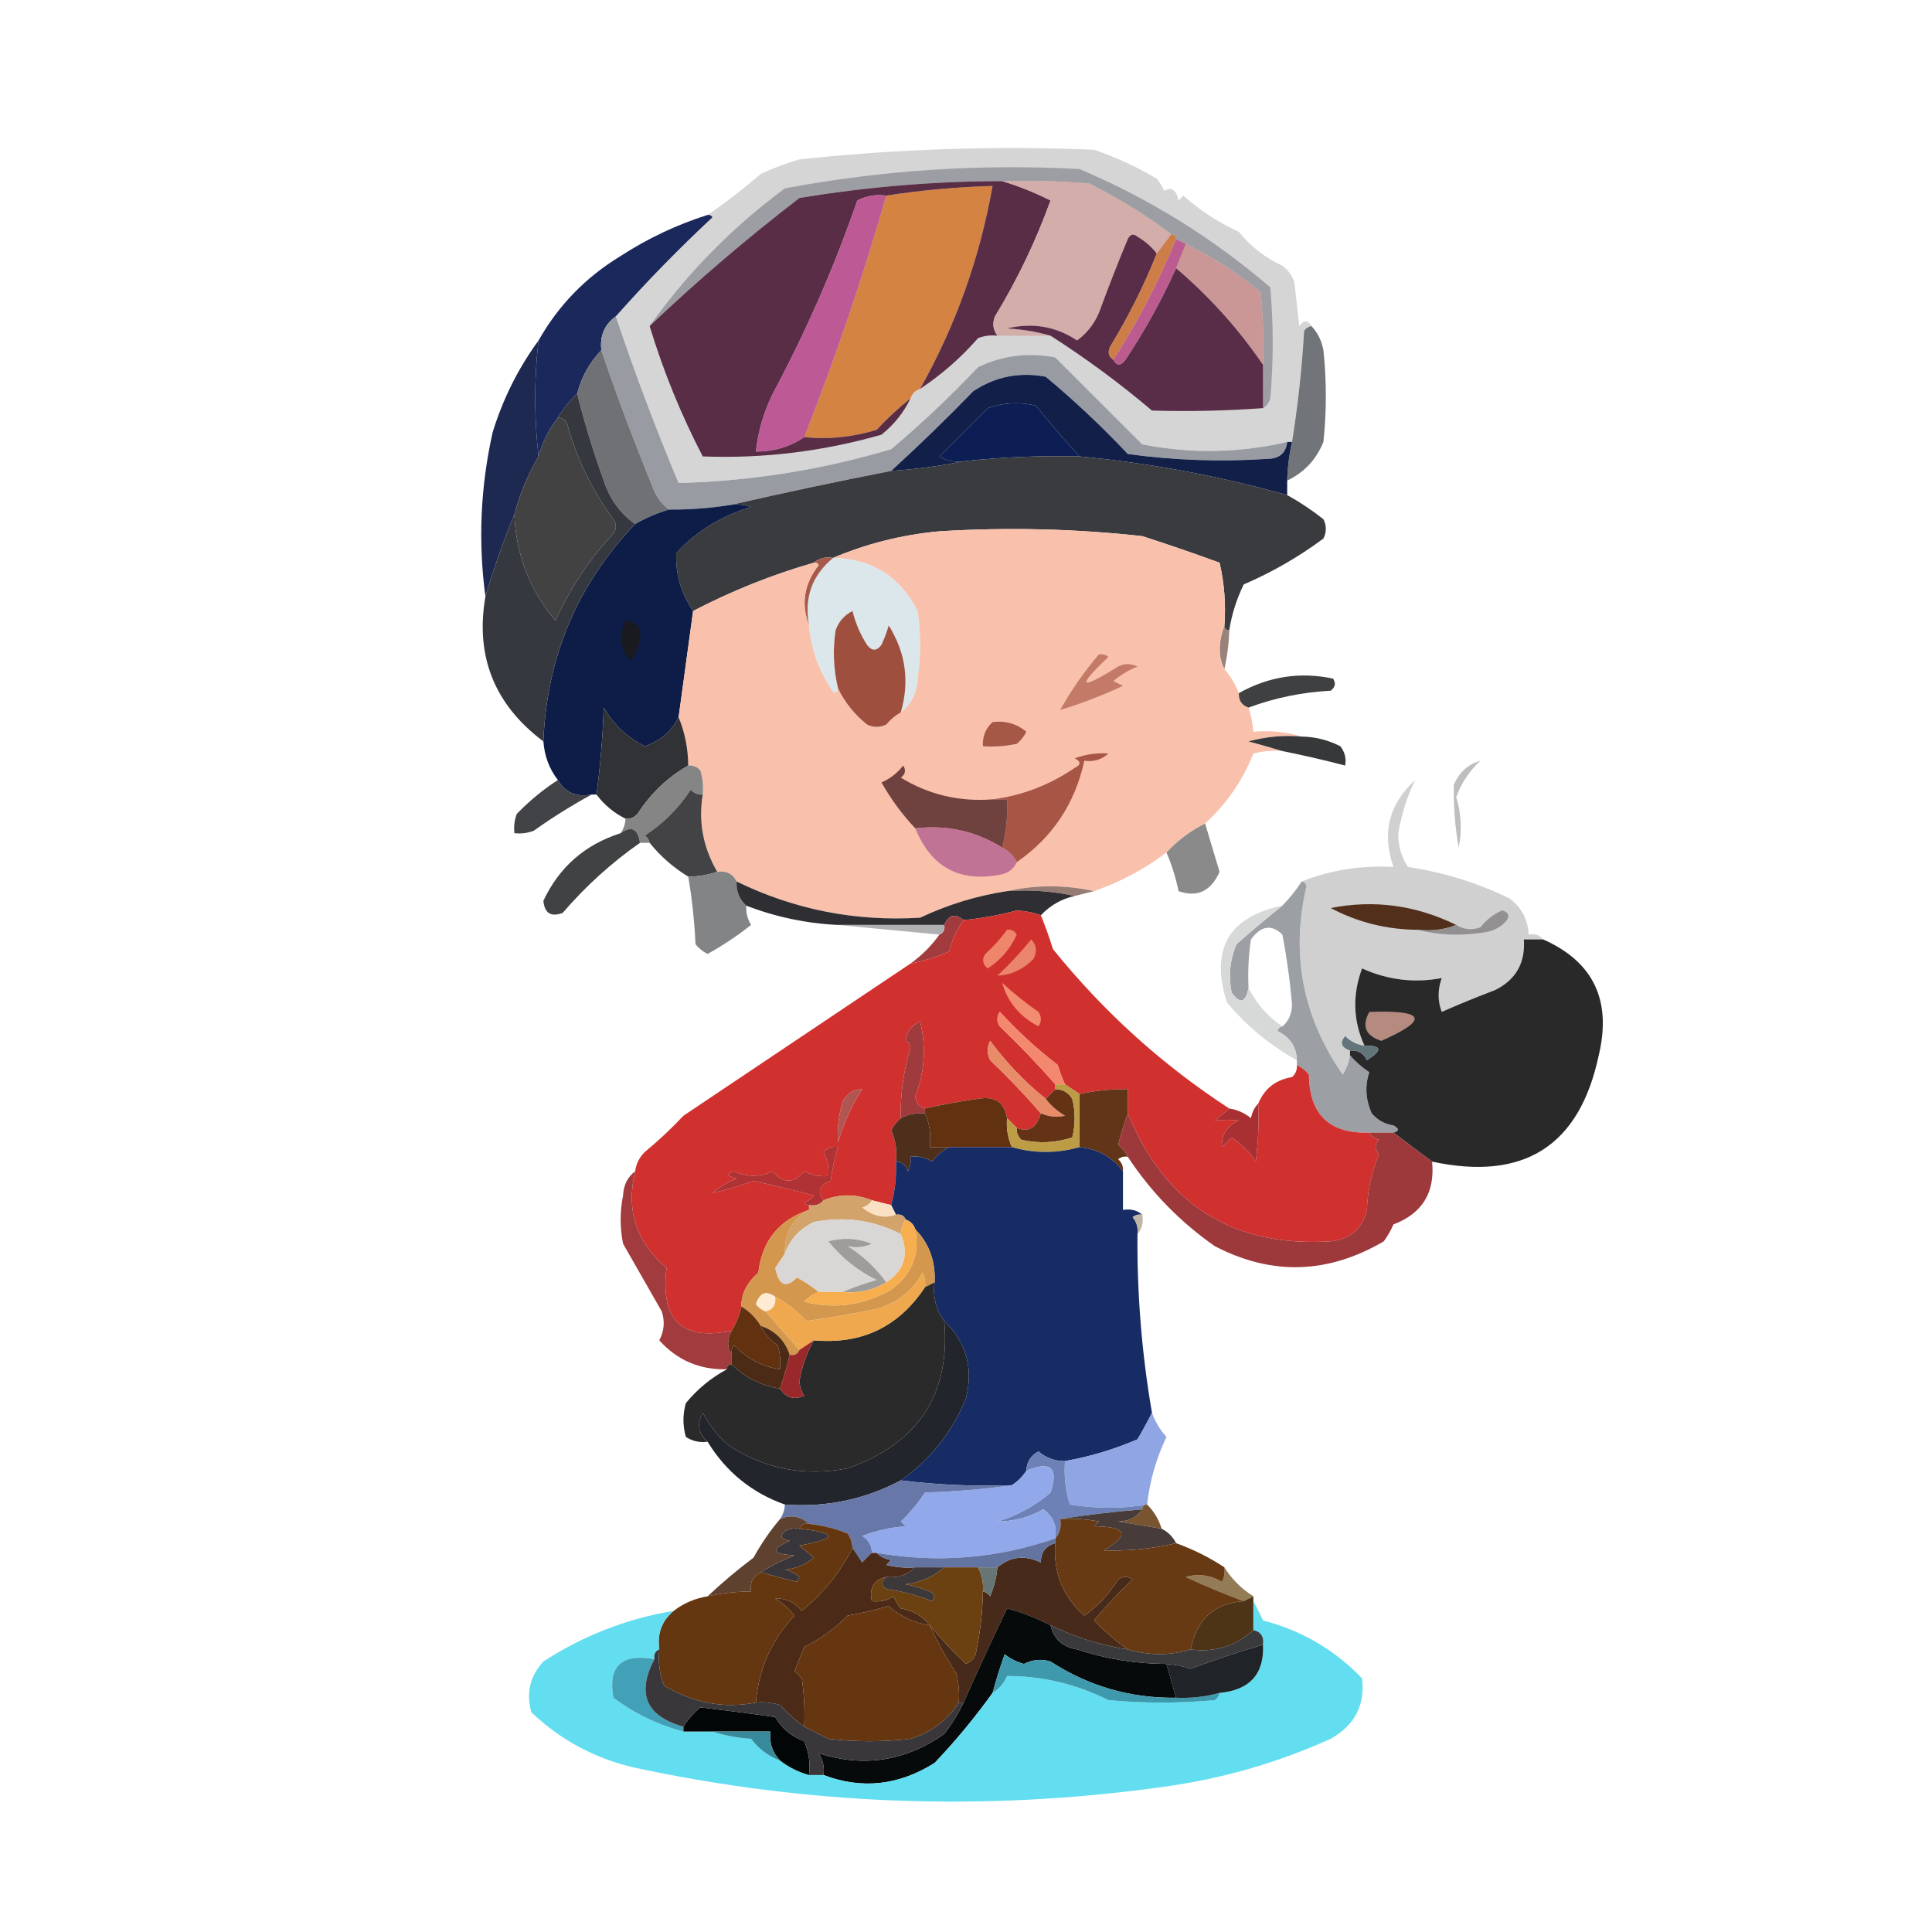 <?xml version="1.0" encoding="UTF-8"?>
<!DOCTYPE svg PUBLIC "-//W3C//DTD SVG 1.1//EN" "http://www.w3.org/Graphics/SVG/1.1/DTD/svg11.dtd">
<svg xmlns="http://www.w3.org/2000/svg" version="1.1" width="400px" height="400px" style="shape-rendering:geometricPrecision; text-rendering:geometricPrecision; image-rendering:optimizeQuality; fill-rule:evenodd; clip-rule:evenodd" xmlns:xlink="http://www.w3.org/1999/xlink">
<g><path style="opacity:1" fill="#d5d5d6" d="M 271.5,67.5 C 270.883,67.611 270.383,67.944 270,68.5C 269.551,76.223 268.718,83.889 267.5,91.5C 267.167,91.5 266.833,91.5 266.5,91.5C 256.538,93.807 246.538,93.973 236.5,92C 230.554,86.054 224.554,80.054 218.5,74C 212.903,72.909 207.57,73.576 202.5,76C 196.802,82.032 190.802,87.699 184.5,93C 170.11,97.279 155.443,99.613 140.5,100C 135.729,88.632 131.396,77.132 127.5,65.5C 133.824,58.368 140.491,51.535 147.5,45C 147.272,44.601 146.938,44.435 146.5,44.5C 150.245,41.941 153.911,39.108 157.5,36C 160.089,34.803 162.756,33.803 165.5,33C 185.838,30.827 206.171,30.16 226.5,31C 231.045,32.546 235.378,34.546 239.5,37C 240.126,37.75 240.626,38.584 241,39.5C 242.558,38.655 243.558,39.322 244,41.5C 244.333,41.167 244.667,40.833 245,40.5C 248.405,43.541 252.239,46.041 256.5,48C 258.957,51.058 261.957,53.392 265.5,55C 266.701,55.903 267.535,57.069 268,58.5C 268.333,61.5 268.667,64.5 269,67.5C 269.977,66.226 270.811,66.226 271.5,67.5 Z"/></g>
<g><path style="opacity:1" fill="#9d9ea3" d="M 261.5,84.5 C 261.5,81.5 261.5,78.5 261.5,75.5C 261.666,70.489 261.499,65.489 261,60.5C 256.219,56.549 251.052,53.216 245.5,50.5C 244.833,50.167 244.167,49.833 243.5,49.5C 243.5,48.833 243.167,48.5 242.5,48.5C 237.232,44.524 231.566,41.024 225.5,38C 219.509,37.501 213.509,37.334 207.5,37.5C 193.395,37.521 179.395,38.688 165.5,41C 154.706,49.294 144.372,58.127 134.5,67.5C 142.27,56.562 151.604,47.062 162.5,39C 182.651,35.22 202.985,33.886 223.5,35C 237.952,41.123 251.118,49.29 263,59.5C 263.667,67.167 263.667,74.833 263,82.5C 262.722,83.416 262.222,84.082 261.5,84.5 Z"/></g>
<g><path style="opacity:1" fill="#d48343" d="M 190.5,80.5 C 189.5,80.833 188.833,81.5 188.5,82.5C 186.037,84.461 183.703,86.628 181.5,89C 176.383,90.526 171.383,91.026 166.5,90.5C 172.956,74.132 178.623,57.465 183.5,40.5C 190.646,39.384 197.98,38.717 205.5,38.5C 202.868,53.399 197.868,67.399 190.5,80.5 Z"/></g>
<g><path style="opacity:1" fill="#592d46" d="M 207.5,37.5 C 210.881,38.522 214.214,39.855 217.5,41.5C 214.469,49.896 210.635,57.896 206,65.5C 205.421,66.928 205.588,68.262 206.5,69.5C 205.127,69.343 203.793,69.51 202.5,70C 198.905,74.104 194.905,77.604 190.5,80.5C 197.868,67.399 202.868,53.399 205.5,38.5C 197.98,38.717 190.646,39.384 183.5,40.5C 181.396,40.201 179.396,40.534 177.5,41.5C 172.747,55.243 166.914,68.576 160,81.5C 158.119,85.307 156.953,89.307 156.5,93.5C 160.237,93.495 163.571,92.495 166.5,90.5C 171.383,91.026 176.383,90.526 181.5,89C 183.703,86.628 186.037,84.461 188.5,82.5C 187.118,85.394 185.118,87.894 182.5,90C 170.343,93.473 158.01,94.973 145.5,94.5C 140.985,85.809 137.318,76.809 134.5,67.5C 144.372,58.127 154.706,49.294 165.5,41C 179.395,38.688 193.395,37.521 207.5,37.5 Z"/></g>
<g><path style="opacity:1" fill="#d2ada9" d="M 207.5,37.5 C 213.509,37.334 219.509,37.501 225.5,38C 231.566,41.024 237.232,44.524 242.5,48.5C 241.5,49.833 240.5,51.167 239.5,52.5C 238.426,51.115 237.093,49.949 235.5,49C 234.668,48.312 234.002,48.479 233.5,49.5C 231.569,54.127 229.735,58.794 228,63.5C 227.059,66.393 225.393,68.726 223,70.5C 218.651,67.58 213.817,66.747 208.5,68C 211.695,68.18 214.695,68.68 217.5,69.5C 213.833,69.5 210.167,69.5 206.5,69.5C 205.588,68.262 205.421,66.928 206,65.5C 210.635,57.896 214.469,49.896 217.5,41.5C 214.214,39.855 210.881,38.522 207.5,37.5 Z"/></g>
<g><path style="opacity:1" fill="#bd5a95" d="M 183.5,40.5 C 178.623,57.465 172.956,74.132 166.5,90.5C 163.571,92.495 160.237,93.495 156.5,93.5C 156.953,89.307 158.119,85.307 160,81.5C 166.914,68.576 172.747,55.243 177.5,41.5C 179.396,40.534 181.396,40.201 183.5,40.5 Z"/></g>
<g><path style="opacity:1" fill="#1b285c" d="M 146.5,44.5 C 146.938,44.435 147.272,44.601 147.5,45C 140.491,51.535 133.824,58.368 127.5,65.5C 125.166,67.176 124.166,69.509 124.5,72.5C 122.076,75.008 120.41,78.008 119.5,81.5C 117.937,82.945 116.604,84.612 115.5,86.5C 113.642,88.883 112.308,91.55 111.5,94.5C 110.577,86.425 110.577,78.425 111.5,70.5C 115.599,63.233 121.266,57.4 128.5,53C 134.128,49.352 140.128,46.519 146.5,44.5 Z"/></g>
<g><path style="opacity:1" fill="#592d47" d="M 239.5,52.5 C 236.872,59.09 233.705,65.424 230,71.5C 229.26,72.749 229.427,73.749 230.5,74.5C 231.189,75.774 232.023,75.774 233,74.5C 237.02,68.461 240.52,62.128 243.5,55.5C 250.437,61.412 256.437,68.079 261.5,75.5C 261.5,78.5 261.5,81.5 261.5,84.5C 253.832,85.056 246.166,85.223 238.5,85C 231.797,79.327 224.797,74.16 217.5,69.5C 214.695,68.68 211.695,68.18 208.5,68C 213.817,66.747 218.651,67.58 223,70.5C 225.393,68.726 227.059,66.393 228,63.5C 229.735,58.794 231.569,54.127 233.5,49.5C 234.002,48.479 234.668,48.312 235.5,49C 237.093,49.949 238.426,51.115 239.5,52.5 Z"/></g>
<g><path style="opacity:1" fill="#ca9696" d="M 245.5,50.5 C 251.052,53.216 256.219,56.549 261,60.5C 261.499,65.489 261.666,70.489 261.5,75.5C 256.437,68.079 250.437,61.412 243.5,55.5C 244.167,53.833 244.833,52.167 245.5,50.5 Z"/></g>
<g><path style="opacity:1" fill="#cd7d48" d="M 242.5,48.5 C 243.167,48.5 243.5,48.833 243.5,49.5C 239.96,58.247 235.627,66.58 230.5,74.5C 229.427,73.749 229.26,72.749 230,71.5C 233.705,65.424 236.872,59.09 239.5,52.5C 240.5,51.167 241.5,49.833 242.5,48.5 Z"/></g>
<g><path style="opacity:1" fill="#bc5b90" d="M 243.5,49.5 C 244.167,49.833 244.833,50.167 245.5,50.5C 244.833,52.167 244.167,53.833 243.5,55.5C 240.52,62.128 237.02,68.461 233,74.5C 232.023,75.774 231.189,75.774 230.5,74.5C 235.627,66.58 239.96,58.247 243.5,49.5 Z"/></g>
<g><path style="opacity:1" fill="#989ca2" d="M 127.5,65.5 C 131.396,77.132 135.729,88.632 140.5,100C 155.443,99.613 170.11,97.279 184.5,93C 190.802,87.699 196.802,82.032 202.5,76C 207.57,73.576 212.903,72.909 218.5,74C 224.554,80.054 230.554,86.054 236.5,92C 246.538,93.973 256.538,93.807 266.5,91.5C 266.244,93.776 264.91,94.943 262.5,95C 252.804,95.648 243.138,95.314 233.5,94C 228.135,88.3 222.469,82.967 216.5,78C 211.057,76.97 206.057,77.97 201.5,81C 195.938,86.73 190.271,92.23 184.5,97.5C 173.345,99.677 162.345,102.01 151.5,104.5C 147.202,105.2 142.869,105.533 138.5,105.5C 136.864,104.251 135.697,102.584 135,100.5C 131.182,91.182 127.682,81.849 124.5,72.5C 124.166,69.509 125.166,67.176 127.5,65.5 Z"/></g>
<g><path style="opacity:1" fill="#717478" d="M 271.5,67.5 C 272.793,68.842 273.626,70.509 274,72.5C 274.667,78.833 274.667,85.167 274,91.5C 272.525,95.149 270.025,97.815 266.5,99.5C 266.575,96.794 266.908,94.127 267.5,91.5C 268.718,83.889 269.551,76.223 270,68.5C 270.383,67.944 270.883,67.611 271.5,67.5 Z"/></g>
<g><path style="opacity:1" fill="#1e2952" d="M 111.5,70.5 C 110.577,78.425 110.577,86.425 111.5,94.5C 109.284,98.266 107.617,102.266 106.5,106.5C 104.212,112.074 102.212,117.741 100.5,123.5C 98.971,112.134 99.471,100.801 102,89.5C 104.138,82.558 107.304,76.225 111.5,70.5 Z"/></g>
<g><path style="opacity:1" fill="#6f7175" d="M 124.5,72.5 C 127.682,81.849 131.182,91.182 135,100.5C 135.697,102.584 136.864,104.251 138.5,105.5C 136.046,106.227 133.713,107.227 131.5,108.5C 128.376,106.276 126.209,103.276 125,99.5C 122.853,93.573 121.019,87.573 119.5,81.5C 120.41,78.008 122.076,75.008 124.5,72.5 Z"/></g>
<g><path style="opacity:1" fill="#111f49" d="M 266.5,91.5 C 266.833,91.5 267.167,91.5 267.5,91.5C 266.908,94.127 266.575,96.794 266.5,99.5C 266.5,100.5 266.5,101.5 266.5,102.5C 252.443,98.556 238.11,95.889 223.5,94.5C 220.389,91.124 217.389,87.624 214.5,84C 211.118,83.176 207.784,83.343 204.5,84.5C 201.167,87.833 197.833,91.167 194.5,94.5C 196.045,95.452 197.712,95.785 199.5,95.5C 194.68,96.487 189.68,97.153 184.5,97.5C 190.271,92.23 195.938,86.73 201.5,81C 206.057,77.97 211.057,76.97 216.5,78C 222.469,82.967 228.135,88.3 233.5,94C 243.138,95.314 252.804,95.648 262.5,95C 264.91,94.943 266.244,93.776 266.5,91.5 Z"/></g>
<g><path style="opacity:1" fill="#0c1e54" d="M 223.5,94.5 C 215.466,94.302 207.466,94.635 199.5,95.5C 197.712,95.785 196.045,95.452 194.5,94.5C 197.833,91.167 201.167,87.833 204.5,84.5C 207.784,83.343 211.118,83.176 214.5,84C 217.389,87.624 220.389,91.124 223.5,94.5 Z"/></g>
<g><path style="opacity:1" fill="#424242" d="M 115.5,86.5 C 116.497,86.47 117.164,86.97 117.5,88C 119.474,95.114 122.64,101.613 127,107.5C 127.667,108.5 127.667,109.5 127,110.5C 122.008,115.812 118.008,121.812 115,128.5C 109.649,122.132 106.815,114.799 106.5,106.5C 107.617,102.266 109.284,98.266 111.5,94.5C 112.308,91.55 113.642,88.883 115.5,86.5 Z"/></g>
<g><path style="opacity:1" fill="#393b3f" d="M 223.5,94.5 C 238.11,95.889 252.443,98.556 266.5,102.5C 269.118,103.945 271.618,105.611 274,107.5C 274.667,108.833 274.667,110.167 274,111.5C 268.844,115.326 263.344,118.493 257.5,121C 256.025,124.021 255.025,127.188 254.5,130.5C 253.833,130.5 253.5,130.167 253.5,129.5C 253.826,125.116 253.492,120.783 252.5,116.5C 247.204,114.568 241.871,112.735 236.5,111C 222.537,109.468 208.537,109.134 194.5,110C 186.777,110.714 179.444,112.548 172.5,115.5C 170.901,115.232 169.568,115.566 168.5,116.5C 159.835,118.999 151.501,122.332 143.5,126.5C 141.031,122.921 139.864,118.921 140,114.5C 144.207,109.97 149.374,106.803 155.5,105C 154.207,104.51 152.873,104.343 151.5,104.5C 162.345,102.01 173.345,99.677 184.5,97.5C 189.68,97.153 194.68,96.487 199.5,95.5C 207.466,94.635 215.466,94.302 223.5,94.5 Z"/></g>
<g><path style="opacity:1" fill="#0d1d47" d="M 151.5,104.5 C 152.873,104.343 154.207,104.51 155.5,105C 149.374,106.803 144.207,109.97 140,114.5C 139.864,118.921 141.031,122.921 143.5,126.5C 142.5,133.832 141.5,141.166 140.5,148.5C 139.015,151.448 136.682,153.448 133.5,154.5C 129.888,152.723 127.055,150.056 125,146.5C 124.791,152.581 124.291,158.581 123.5,164.5C 123.167,164.5 122.833,164.5 122.5,164.5C 119.325,165.091 116.991,164.091 115.5,161.5C 113.733,159.208 112.733,156.542 112.5,153.5C 113.214,135.998 119.547,120.998 131.5,108.5C 133.713,107.227 136.046,106.227 138.5,105.5C 142.869,105.533 147.202,105.2 151.5,104.5 Z"/></g>
<g><path style="opacity:1" fill="#35383e" d="M 119.5,81.5 C 121.019,87.573 122.853,93.573 125,99.5C 126.209,103.276 128.376,106.276 131.5,108.5C 119.547,120.998 113.214,135.998 112.5,153.5C 102.358,145.892 98.358,135.892 100.5,123.5C 102.212,117.741 104.212,112.074 106.5,106.5C 106.815,114.799 109.649,122.132 115,128.5C 118.008,121.812 122.008,115.812 127,110.5C 127.667,109.5 127.667,108.5 127,107.5C 122.64,101.613 119.474,95.114 117.5,88C 117.164,86.97 116.497,86.47 115.5,86.5C 116.604,84.612 117.937,82.945 119.5,81.5 Z"/></g>
<g><path style="opacity:1" fill="#dbe7ea" d="M 172.5,115.5 C 180.506,115.667 186.34,119.334 190,126.5C 190.667,131.167 190.667,135.833 190,140.5C 189.861,143.445 188.694,145.779 186.5,147.5C 188.362,141.124 187.529,135.124 184,129.5C 183.598,130.872 183.098,132.205 182.5,133.5C 181.5,134.833 180.5,134.833 179.5,133.5C 178.132,131.363 177.132,129.03 176.5,126.5C 174.803,127.364 173.637,128.697 173,130.5C 172.393,134.537 172.56,138.537 173.5,142.5C 173.19,143.738 172.69,143.738 172,142.5C 169.398,138.526 167.898,134.193 167.5,129.5C 166.451,123.786 168.117,119.12 172.5,115.5 Z"/></g>
<g><path style="opacity:1" fill="#a75a49" d="M 168.5,116.5 C 169.568,115.566 170.901,115.232 172.5,115.5C 168.117,119.12 166.451,123.786 167.5,129.5C 165.795,125.039 166.462,120.872 169.5,117C 169.272,116.601 168.938,116.435 168.5,116.5 Z"/></g>
<g><path style="opacity:1" fill="#191a20" d="M 129.5,128.5 C 131.89,128.685 132.89,130.018 132.5,132.5C 131.167,137.833 129.833,137.833 128.5,132.5C 128.623,131.075 128.957,129.742 129.5,128.5 Z"/></g>
<g><path style="opacity:1" fill="#99827a" d="M 253.5,129.5 C 253.5,130.167 253.833,130.5 254.5,130.5C 254.425,133.206 254.092,135.873 253.5,138.5C 252.203,136.094 252.203,133.094 253.5,129.5 Z"/></g>
<g><path style="opacity:1" fill="#f9c1ac" d="M 253.5,129.5 C 252.203,133.094 252.203,136.094 253.5,138.5C 254.737,139.965 255.737,141.632 256.5,143.5C 256.427,145.027 257.094,146.027 258.5,146.5C 259.038,148.117 259.371,149.784 259.5,151.5C 263.042,151.187 266.375,151.521 269.5,152.5C 265.774,152.177 262.107,152.511 258.5,153.5C 260.969,154.168 263.302,154.835 265.5,155.5C 263.473,155.338 261.473,155.505 259.5,156C 257.279,161.612 253.946,166.445 249.5,170.5C 246.467,172.016 243.8,174.016 241.5,176.5C 236.945,179.945 231.945,182.612 226.5,184.5C 220.5,183.167 214.5,183.167 208.5,184.5C 202.262,185.446 196.262,187.28 190.5,190C 177.117,190.827 164.451,188.327 152.5,182.5C 151.713,180.896 150.38,180.229 148.5,180.5C 145.563,175.441 144.563,170.108 145.5,164.5C 145.66,162.801 145.494,161.134 145,159.5C 144.329,158.748 143.496,158.414 142.5,158.5C 142.451,154.922 141.785,151.589 140.5,148.5C 141.5,141.166 142.5,133.832 143.5,126.5C 151.501,122.332 159.835,118.999 168.5,116.5C 168.938,116.435 169.272,116.601 169.5,117C 166.462,120.872 165.795,125.039 167.5,129.5C 167.898,134.193 169.398,138.526 172,142.5C 172.69,143.738 173.19,143.738 173.5,142.5C 174.879,145.386 176.879,147.886 179.5,150C 180.833,150.667 182.167,150.667 183.5,150C 184.373,148.955 185.373,148.122 186.5,147.5C 188.694,145.779 189.861,143.445 190,140.5C 190.667,135.833 190.667,131.167 190,126.5C 186.34,119.334 180.506,115.667 172.5,115.5C 179.444,112.548 186.777,110.714 194.5,110C 208.537,109.134 222.537,109.468 236.5,111C 241.871,112.735 247.204,114.568 252.5,116.5C 253.492,120.783 253.826,125.116 253.5,129.5 Z"/></g>
<g><path style="opacity:1" fill="#9e4f3e" d="M 186.5,147.5 C 185.373,148.122 184.373,148.955 183.5,150C 182.167,150.667 180.833,150.667 179.5,150C 176.879,147.886 174.879,145.386 173.5,142.5C 172.56,138.537 172.393,134.537 173,130.5C 173.637,128.697 174.803,127.364 176.5,126.5C 177.132,129.03 178.132,131.363 179.5,133.5C 180.5,134.833 181.5,134.833 182.5,133.5C 183.098,132.205 183.598,130.872 184,129.5C 187.529,135.124 188.362,141.124 186.5,147.5 Z"/></g>
<g><path style="opacity:1" fill="#3f4042" d="M 258.5,146.5 C 257.094,146.027 256.427,145.027 256.5,143.5C 262.675,140.044 269.175,139.044 276,140.5C 276.617,141.449 276.451,142.282 275.5,143C 269.596,143.315 263.929,144.482 258.5,146.5 Z"/></g>
<g><path style="opacity:1" fill="#c37a67" d="M 227.5,135.5 C 228.239,135.369 228.906,135.536 229.5,136C 222.809,142.331 223.476,142.998 231.5,138C 232.833,137.333 234.167,137.333 235.5,138C 233.668,138.748 232.001,139.748 230.5,141C 231.167,141.333 231.833,141.667 232.5,142C 228.167,144.013 223.834,145.68 219.5,147C 221.807,142.876 224.473,139.042 227.5,135.5 Z"/></g>
<g><path style="opacity:1" fill="#a65847" d="M 205.5,149.5 C 208.157,149.162 210.49,149.829 212.5,151.5C 212.023,152.478 211.357,153.311 210.5,154C 208.19,154.497 205.857,154.663 203.5,154.5C 203.392,152.486 204.058,150.82 205.5,149.5 Z"/></g>
<g><path style="opacity:1" fill="#373839" d="M 269.5,152.5 C 272.313,152.548 274.979,153.215 277.5,154.5C 278.429,155.689 278.762,157.022 278.5,158.5C 274.196,157.373 269.863,156.373 265.5,155.5C 263.302,154.835 260.969,154.168 258.5,153.5C 262.107,152.511 265.774,152.177 269.5,152.5 Z"/></g>
<g><path style="opacity:1" fill="#313235" d="M 140.5,148.5 C 141.785,151.589 142.451,154.922 142.5,158.5C 138.274,160.888 134.774,164.221 132,168.5C 131.329,169.252 130.496,169.586 129.5,169.5C 127.091,168.299 125.091,166.633 123.5,164.5C 124.291,158.581 124.791,152.581 125,146.5C 127.055,150.056 129.888,152.723 133.5,154.5C 136.682,153.448 139.015,151.448 140.5,148.5 Z"/></g>
<g><path style="opacity:1" fill="#d9dcdc" d="M 306.5,156.5 C 307.833,157.167 307.833,157.167 306.5,156.5 Z"/></g>
<g><path style="opacity:1" fill="#858585" d="M 142.5,158.5 C 143.496,158.414 144.329,158.748 145,159.5C 145.494,161.134 145.66,162.801 145.5,164.5C 144.504,164.586 143.671,164.252 143,163.5C 140.534,167.299 137.368,170.466 133.5,173C 134.056,173.383 134.389,173.883 134.5,174.5C 133.833,174.5 133.167,174.5 132.5,174.5C 132.09,171.569 130.756,170.903 128.5,172.5C 129.11,171.609 129.443,170.609 129.5,169.5C 130.496,169.586 131.329,169.252 132,168.5C 134.774,164.221 138.274,160.888 142.5,158.5 Z"/></g>
<g><path style="opacity:1" fill="#a75544" d="M 210.5,178.5 C 209.833,177.167 208.833,176.167 207.5,175.5C 208.324,172.236 208.658,168.902 208.5,165.5C 207.5,165.5 206.5,165.5 205.5,165.5C 211.587,164.716 217.254,162.549 222.5,159C 223.833,158.333 223.833,157.667 222.5,157C 224.821,156.163 227.155,155.83 229.5,156C 228.095,157.269 226.429,157.769 224.5,157.5C 222.56,166.397 217.893,173.397 210.5,178.5 Z"/></g>
<g><path style="opacity:1" fill="#bdbebf" d="M 306.5,157.5 C 304.256,159.584 302.589,162.084 301.5,165C 302.55,168.455 302.717,171.955 302,175.5C 301.248,171.163 300.914,166.829 301,162.5C 302.076,159.921 303.909,158.254 306.5,157.5 Z"/></g>
<g><path style="opacity:1" fill="#70423f" d="M 205.5,165.5 C 206.5,165.5 207.5,165.5 208.5,165.5C 208.658,168.902 208.324,172.236 207.5,175.5C 202.057,172.079 196.057,170.745 189.5,171.5C 186.822,168.668 184.488,165.501 182.5,162C 184.286,161.215 185.786,160.049 187,158.5C 187.617,159.449 187.451,160.282 186.5,161C 192.306,164.534 198.64,166.034 205.5,165.5 Z"/></g>
<g><path style="opacity:1" fill="#424346" d="M 115.5,161.5 C 116.991,164.091 119.325,165.091 122.5,164.5C 118.428,166.71 114.428,169.21 110.5,172C 109.207,172.49 107.873,172.657 106.5,172.5C 106.343,171.127 106.51,169.793 107,168.5C 109.628,165.79 112.461,163.456 115.5,161.5 Z"/></g>
<g><path style="opacity:1" fill="#c17396" d="M 189.5,171.5 C 196.057,170.745 202.057,172.079 207.5,175.5C 208.833,176.167 209.833,177.167 210.5,178.5C 209.942,179.79 208.942,180.623 207.5,181C 198.838,182.832 192.838,179.665 189.5,171.5 Z"/></g>
<g><path style="opacity:1" fill="#404243" d="M 132.5,174.5 C 126.59,178.634 121.257,183.468 116.5,189C 114.08,189.915 112.747,189.082 112.5,186.5C 115.777,179.522 121.11,174.855 128.5,172.5C 130.756,170.903 132.09,171.569 132.5,174.5 Z"/></g>
<g><path style="opacity:1" fill="#8a8a8b" d="M 249.5,170.5 C 250.494,173.804 251.494,177.137 252.5,180.5C 250.711,184.525 247.878,185.858 244,184.5C 243.439,181.721 242.606,179.054 241.5,176.5C 243.8,174.016 246.467,172.016 249.5,170.5 Z"/></g>
<g><path style="opacity:1" fill="#434346" d="M 145.5,164.5 C 144.563,170.108 145.563,175.441 148.5,180.5C 146.565,181.15 144.565,181.483 142.5,181.5C 139.418,179.628 136.751,177.295 134.5,174.5C 134.389,173.883 134.056,173.383 133.5,173C 137.368,170.466 140.534,167.299 143,163.5C 143.671,164.252 144.504,164.586 145.5,164.5 Z"/></g>
<g><path style="opacity:1" fill="#d0d0d1" d="M 319.5,194.5 C 318.167,194.5 316.833,194.5 315.5,194.5C 315.825,199.382 313.825,202.882 309.5,205C 305.793,206.402 302.126,207.902 298.5,209.5C 297.637,207.229 297.637,204.895 298.5,202.5C 292.801,203.567 287.301,202.9 282,200.5C 279.968,205.99 280.134,211.324 282.5,216.5C 280.956,216.297 279.622,215.63 278.5,214.5C 277.335,215.86 277.668,216.86 279.5,217.5C 279.5,217.833 279.5,218.167 279.5,218.5C 279.291,219.922 278.791,221.255 278,222.5C 269.696,210.503 267.196,197.503 270.5,183.5C 270.376,182.893 270.043,182.56 269.5,182.5C 275.489,180.127 281.822,179.127 288.5,179.5C 286.058,172.463 287.558,166.463 293,161.5C 291.344,164.861 290.177,168.528 289.5,172.5C 289.442,175.057 290.109,177.39 291.5,179.5C 298.83,180.583 305.83,182.75 312.5,186C 315.024,187.883 316.358,190.383 316.5,193.5C 317.791,193.263 318.791,193.596 319.5,194.5 Z"/></g>
<g><path style="opacity:1" fill="#838485" d="M 148.5,180.5 C 150.38,180.229 151.713,180.896 152.5,182.5C 152.392,184.514 153.058,186.18 154.5,187.5C 154.421,188.93 154.754,190.264 155.5,191.5C 152.672,193.748 149.672,195.748 146.5,197.5C 145.522,197.023 144.689,196.357 144,195.5C 143.777,190.75 143.277,186.084 142.5,181.5C 144.565,181.483 146.565,181.15 148.5,180.5 Z"/></g>
<g><path style="opacity:1" fill="#977c74" d="M 208.5,184.5 C 214.5,183.167 220.5,183.167 226.5,184.5C 225.167,184.833 223.833,185.167 222.5,185.5C 218.03,184.514 213.363,184.181 208.5,184.5 Z"/></g>
<g><path style="opacity:1" fill="#9ca0a4" d="M 269.5,182.5 C 270.043,182.56 270.376,182.893 270.5,183.5C 267.196,197.503 269.696,210.503 278,222.5C 278.791,221.255 279.291,219.922 279.5,218.5C 280.64,219.801 281.973,220.968 283.5,222C 282.557,224.8 282.724,227.634 284,230.5C 285.171,231.893 286.671,232.727 288.5,233C 289.738,233.69 289.738,234.19 288.5,234.5C 286.833,234.5 285.167,234.5 283.5,234.5C 275.257,234.757 271.09,230.757 271,222.5C 270.292,221.619 269.458,220.953 268.5,220.5C 268.5,220.167 268.5,219.833 268.5,219.5C 268.405,216.728 267.071,214.728 264.5,213.5C 264.624,212.893 264.957,212.56 265.5,212.5C 266.765,211.486 267.431,209.986 267.5,208C 267.087,203.112 266.42,198.279 265.5,193.5C 263.245,191.312 261.078,191.646 259,194.5C 258.502,197.817 258.335,201.15 258.5,204.5C 257.9,207.625 256.733,207.958 255,205.5C 254.299,202.072 254.632,198.738 256,195.5C 259.195,192.683 262.362,190.017 265.5,187.5C 266.975,185.993 268.309,184.327 269.5,182.5 Z"/></g>
<g><path style="opacity:1" fill="#522f1a" d="M 301.5,191.5 C 299.052,192.473 296.385,192.806 293.5,192.5C 287.102,192.46 281.102,190.96 275.5,188C 284.479,186.236 293.145,187.402 301.5,191.5 Z"/></g>
<g><path style="opacity:1" fill="#939091" d="M 293.5,192.5 C 296.385,192.806 299.052,192.473 301.5,191.5C 303.068,192.473 304.735,192.64 306.5,192C 307.725,190.437 309.225,189.27 311,188.5C 312.257,188.85 312.591,189.517 312,190.5C 310.829,191.893 309.329,192.727 307.5,193C 302.648,193.815 297.981,193.648 293.5,192.5 Z"/></g>
<g><path style="opacity:1" fill="#2f2f33" d="M 152.5,182.5 C 164.451,188.327 177.117,190.827 190.5,190C 196.262,187.28 202.262,185.446 208.5,184.5C 213.363,184.181 218.03,184.514 222.5,185.5C 219.782,186.104 217.449,187.437 215.5,189.5C 213.924,188.925 212.258,188.592 210.5,188.5C 206.891,189.471 203.224,190.137 199.5,190.5C 197.737,189.046 196.403,189.38 195.5,191.5C 188.167,191.5 180.833,191.5 173.5,191.5C 166.924,191.185 160.591,189.852 154.5,187.5C 153.058,186.18 152.392,184.514 152.5,182.5 Z"/></g>
<g><path style="opacity:1" fill="#a13b3e" d="M 199.5,190.5 C 198.129,192.459 197.129,194.625 196.5,197C 193.92,198.144 191.253,198.978 188.5,199.5C 190.854,197.812 192.854,195.812 194.5,193.5C 195.338,193.158 195.672,192.492 195.5,191.5C 196.403,189.38 197.737,189.046 199.5,190.5 Z"/></g>
<g><path style="opacity:1" fill="#afb0b2" d="M 173.5,191.5 C 180.833,191.5 188.167,191.5 195.5,191.5C 195.672,192.492 195.338,193.158 194.5,193.5C 187.5,192.833 180.5,192.167 173.5,191.5 Z"/></g>
<g><path style="opacity:1" fill="#29292a" d="M 319.5,194.5 C 329.892,199.107 333.725,207.107 331,218.5C 327.027,237.253 315.527,244.586 296.5,240.5C 293.833,238.5 291.167,236.5 288.5,234.5C 289.738,234.19 289.738,233.69 288.5,233C 286.671,232.727 285.171,231.893 284,230.5C 282.724,227.634 282.557,224.8 283.5,222C 281.973,220.968 280.64,219.801 279.5,218.5C 279.5,218.167 279.5,217.833 279.5,217.5C 281.124,217.36 282.29,218.027 283,219.5C 286.3,217.443 286.133,216.443 282.5,216.5C 280.134,211.324 279.968,205.99 282,200.5C 287.301,202.9 292.801,203.567 298.5,202.5C 297.637,204.895 297.637,207.229 298.5,209.5C 302.126,207.902 305.793,206.402 309.5,205C 313.825,202.882 315.825,199.382 315.5,194.5C 316.833,194.5 318.167,194.5 319.5,194.5 Z"/></g>
<g><path style="opacity:1" fill="#d0312f" d="M 215.5,189.5 C 216.423,191.767 217.256,194.1 218,196.5C 228.486,209.492 240.652,220.492 254.5,229.5C 253.571,230.315 252.571,231.148 251.5,232C 253.126,231.805 254.793,231.805 256.5,232C 254,233.134 252.833,234.968 253,237.5C 253.667,236.833 254.333,236.167 255,235.5C 257.009,236.833 258.676,238.5 260,240.5C 260.499,236.514 260.666,232.514 260.5,228.5C 261.785,225.386 264.119,223.553 267.5,223C 268.252,222.329 268.586,221.496 268.5,220.5C 269.458,220.953 270.292,221.619 271,222.5C 271.09,230.757 275.257,234.757 283.5,234.5C 283.918,235.222 284.584,235.722 285.5,236C 284.576,236.85 284.576,237.85 285.5,239C 283.978,242.662 283.145,246.495 283,250.5C 282.067,254.395 279.567,256.562 275.5,257C 255.241,258.264 241.241,249.431 233.5,230.5C 233.5,228.833 233.5,227.167 233.5,225.5C 230.119,225.46 226.786,225.793 223.5,226.5C 222.5,225.833 221.5,225.167 220.5,224.5C 219.91,223.234 219.41,221.901 219,220.5C 214.7,217.202 210.7,213.535 207,209.5C 206.333,210.5 206.333,211.5 207,212.5C 211.114,216.442 214.947,220.442 218.5,224.5C 218.5,224.833 218.5,225.167 218.5,225.5C 217.833,226.167 217.167,226.833 216.5,227.5C 212.197,224.029 208.364,220.029 205,215.5C 204.333,216.833 204.333,218.167 205,219.5C 208.781,223.109 212.281,226.776 215.5,230.5C 214.63,233.515 212.964,234.515 210.5,233.5C 209.833,232.833 209.167,232.167 208.5,231.5C 207.981,228.225 205.981,226.892 202.5,227.5C 198.793,228.011 195.126,228.678 191.5,229.5C 190.351,229.209 189.684,228.376 189.5,227C 191.458,221.922 191.792,216.755 190.5,211.5C 188.712,212.283 187.712,213.616 187.5,215.5C 184.49,218.874 181.49,222.208 178.5,225.5C 176.689,225.572 175.356,226.405 174.5,228C 173.652,230.77 173.319,233.603 173.5,236.5C 173.5,236.833 173.5,237.167 173.5,237.5C 172.325,237.281 171.325,237.614 170.5,238.5C 171.309,240.071 171.643,241.738 171.5,243.5C 169.738,243.643 168.071,243.309 166.5,242.5C 164.326,245.081 162.16,245.081 160,242.5C 157.382,243.738 154.715,243.738 152,242.5C 150.238,242.944 150.405,243.444 152.5,244C 150.668,244.748 149.001,245.748 147.5,247C 150.287,246.377 153.12,245.544 156,244.5C 160.191,245.423 164.358,246.423 168.5,247.5C 167.975,248.192 167.308,248.692 166.5,249C 166.728,249.399 167.062,249.565 167.5,249.5C 167.5,249.833 167.5,250.167 167.5,250.5C 161.29,252.552 157.79,256.885 157,263.5C 154.609,265.606 153.442,267.94 153.5,270.5C 153.107,272.284 152.441,273.95 151.5,275.5C 141.176,277.683 136.676,273.349 138,262.5C 131.726,257.178 129.559,250.511 131.5,242.5C 131.703,240.956 132.37,239.622 133.5,238.5C 136.317,236.183 138.984,233.683 141.5,231C 157.195,220.49 172.862,209.99 188.5,199.5C 191.253,198.978 193.92,198.144 196.5,197C 197.129,194.625 198.129,192.459 199.5,190.5C 203.224,190.137 206.891,189.471 210.5,188.5C 212.258,188.592 213.924,188.925 215.5,189.5 Z M 187.5,215.5 C 188.097,215.735 188.43,216.235 188.5,217C 187.055,221.727 186.388,226.56 186.5,231.5C 185.733,232.172 185.066,233.005 184.5,234C 185.423,236.041 185.756,238.208 185.5,240.5C 185.632,243.57 185.299,246.57 184.5,249.5C 183.167,249.167 181.833,248.833 180.5,248.5C 177.167,247.167 173.833,247.167 170.5,248.5C 169.128,246.65 169.628,245.317 172,244.5C 172.29,242.08 172.79,239.746 173.5,237.5C 173.5,237.167 173.5,236.833 173.5,236.5C 174.615,232.676 176.281,229.01 178.5,225.5C 181.49,222.208 184.49,218.874 187.5,215.5 Z"/></g>
<g><path style="opacity:1" fill="#ef866c" d="M 208.5,192.5 C 209.376,192.369 210.043,192.702 210.5,193.5C 209.2,196.432 207.2,198.766 204.5,200.5C 203.417,199.635 203.251,198.635 204,197.5C 205.707,195.963 207.207,194.296 208.5,192.5 Z"/></g>
<g><path style="opacity:1" fill="#ea846c" d="M 213.5,194.5 C 214.598,195.601 214.765,196.934 214,198.5C 211.843,200.718 209.343,201.885 206.5,202C 209.039,199.63 211.372,197.13 213.5,194.5 Z"/></g>
<g><path style="opacity:1" fill="#f28d71" d="M 207.5,203.5 C 209.793,205.612 212.293,207.612 215,209.5C 215.667,210.5 215.667,211.5 215,212.5C 211.115,210.466 208.615,207.466 207.5,203.5 Z"/></g>
<g><path style="opacity:1" fill="#d7d8d8" d="M 265.5,187.5 C 262.362,190.017 259.195,192.683 256,195.5C 254.632,198.738 254.299,202.072 255,205.5C 256.733,207.958 257.9,207.625 258.5,204.5C 260.146,207.81 262.48,210.477 265.5,212.5C 264.957,212.56 264.624,212.893 264.5,213.5C 267.071,214.728 268.405,216.728 268.5,219.5C 262.908,216.407 258.074,212.407 254,207.5C 250.541,196.489 254.374,189.822 265.5,187.5 Z"/></g>
<g><path style="opacity:1" fill="#b58b80" d="M 283.5,209.5 C 295.126,209.093 295.959,211.093 286,215.5C 282.708,214.449 281.875,212.449 283.5,209.5 Z"/></g>
<g><path style="opacity:1" fill="#9f3b3d" d="M 191.5,229.5 C 191.5,229.833 191.5,230.167 191.5,230.5C 189.708,230.366 188.042,230.699 186.5,231.5C 186.388,226.56 187.055,221.727 188.5,217C 188.43,216.235 188.097,215.735 187.5,215.5C 187.712,213.616 188.712,212.283 190.5,211.5C 191.792,216.755 191.458,221.922 189.5,227C 189.684,228.376 190.351,229.209 191.5,229.5 Z"/></g>
<g><path style="opacity:1" fill="#61757a" d="M 282.5,216.5 C 286.133,216.443 286.3,217.443 283,219.5C 282.29,218.027 281.124,217.36 279.5,217.5C 277.668,216.86 277.335,215.86 278.5,214.5C 279.622,215.63 280.956,216.297 282.5,216.5 Z"/></g>
<g><path style="opacity:1" fill="#e78b68" d="M 216.5,227.5 C 217.574,228.885 218.907,230.051 220.5,231C 218.803,231.384 217.137,231.218 215.5,230.5C 212.281,226.776 208.781,223.109 205,219.5C 204.333,218.167 204.333,216.833 205,215.5C 208.364,220.029 212.197,224.029 216.5,227.5 Z"/></g>
<g><path style="opacity:1" fill="#f4886e" d="M 220.5,224.5 C 219.833,224.5 219.167,224.5 218.5,224.5C 214.947,220.442 211.114,216.442 207,212.5C 206.333,211.5 206.333,210.5 207,209.5C 210.7,213.535 214.7,217.202 219,220.5C 219.41,221.901 219.91,223.234 220.5,224.5 Z"/></g>
<g><path style="opacity:1" fill="#633518" d="M 233.5,230.5 C 232.784,232.556 232.117,234.723 231.5,237C 232.381,237.708 233.047,238.542 233.5,239.5C 232.761,239.369 232.094,239.536 231.5,240C 232.252,240.671 232.586,241.504 232.5,242.5C 230.284,239.556 227.284,237.889 223.5,237.5C 223.5,233.833 223.5,230.167 223.5,226.5C 226.786,225.793 230.119,225.46 233.5,225.5C 233.5,227.167 233.5,228.833 233.5,230.5 Z"/></g>
<g><path style="opacity:1" fill="#613110" d="M 208.5,231.5 C 208.325,233.621 208.659,235.621 209.5,237.5C 205.167,237.5 200.833,237.5 196.5,237.5C 195.167,237.5 193.833,237.5 192.5,237.5C 192.802,234.941 192.468,232.607 191.5,230.5C 191.5,230.167 191.5,229.833 191.5,229.5C 195.126,228.678 198.793,228.011 202.5,227.5C 205.981,226.892 207.981,228.225 208.5,231.5 Z"/></g>
<g><path style="opacity:1" fill="#b15553" d="M 178.5,225.5 C 176.281,229.01 174.615,232.676 173.5,236.5C 173.319,233.603 173.652,230.77 174.5,228C 175.356,226.405 176.689,225.572 178.5,225.5 Z"/></g>
<g><path style="opacity:1" fill="#4e2f1c" d="M 191.5,230.5 C 192.468,232.607 192.802,234.941 192.5,237.5C 193.833,237.5 195.167,237.5 196.5,237.5C 195.152,238.186 193.985,239.186 193,240.5C 191.644,239.62 190.144,239.286 188.5,239.5C 188.649,240.552 188.483,241.552 188,242.5C 187.583,241.244 186.75,240.577 185.5,240.5C 185.756,238.208 185.423,236.041 184.5,234C 185.066,233.005 185.733,232.172 186.5,231.5C 188.042,230.699 189.708,230.366 191.5,230.5 Z"/></g>
<g><path style="opacity:1" fill="#9d383b" d="M 233.5,230.5 C 241.241,249.431 255.241,258.264 275.5,257C 279.567,256.562 282.067,254.395 283,250.5C 283.145,246.495 283.978,242.662 285.5,239C 284.576,237.85 284.576,236.85 285.5,236C 284.584,235.722 283.918,235.222 283.5,234.5C 285.167,234.5 286.833,234.5 288.5,234.5C 291.167,236.5 293.833,238.5 296.5,240.5C 297.132,246.909 294.465,251.242 288.5,253.5C 287.96,254.748 287.293,255.915 286.5,257C 274.934,263.795 263.268,264.128 251.5,258C 244.269,252.937 238.269,246.77 233.5,239.5C 233.047,238.542 232.381,237.708 231.5,237C 232.117,234.723 232.784,232.556 233.5,230.5 Z"/></g>
<g><path style="opacity:1" fill="#a83033" d="M 260.5,228.5 C 260.666,232.514 260.499,236.514 260,240.5C 258.676,238.5 257.009,236.833 255,235.5C 254.333,236.167 253.667,236.833 253,237.5C 252.833,234.968 254,233.134 256.5,232C 254.793,231.805 253.126,231.805 251.5,232C 252.571,231.148 253.571,230.315 254.5,229.5C 256.17,229.751 257.67,230.418 259,231.5C 259.232,230.263 259.732,229.263 260.5,228.5 Z"/></g>
<g><path style="opacity:1" fill="#643316" d="M 218.5,225.5 C 220.017,225.511 221.184,226.177 222,227.5C 222.667,230.167 222.667,232.833 222,235.5C 218.591,236.622 215.091,236.789 211.5,236C 210.748,235.329 210.414,234.496 210.5,233.5C 212.964,234.515 214.63,233.515 215.5,230.5C 217.137,231.218 218.803,231.384 220.5,231C 218.907,230.051 217.574,228.885 216.5,227.5C 217.167,226.833 217.833,226.167 218.5,225.5 Z"/></g>
<g><path style="opacity:1" fill="#bc9d46" d="M 218.5,225.5 C 218.5,225.167 218.5,224.833 218.5,224.5C 219.167,224.5 219.833,224.5 220.5,224.5C 221.5,225.167 222.5,225.833 223.5,226.5C 223.5,230.167 223.5,233.833 223.5,237.5C 218.833,238.833 214.167,238.833 209.5,237.5C 208.659,235.621 208.325,233.621 208.5,231.5C 209.167,232.167 209.833,232.833 210.5,233.5C 210.414,234.496 210.748,235.329 211.5,236C 215.091,236.789 218.591,236.622 222,235.5C 222.667,232.833 222.667,230.167 222,227.5C 221.184,226.177 220.017,225.511 218.5,225.5 Z"/></g>
<g><path style="opacity:1" fill="#172b65" d="M 196.5,237.5 C 200.833,237.5 205.167,237.5 209.5,237.5C 214.167,238.833 218.833,238.833 223.5,237.5C 227.284,237.889 230.284,239.556 232.5,242.5C 232.5,245.167 232.5,247.833 232.5,250.5C 234.099,250.232 235.432,250.566 236.5,251.5C 235.761,251.369 235.094,251.536 234.5,252C 235.337,253.011 235.67,254.178 235.5,255.5C 235.397,267.961 236.397,280.295 238.5,292.5C 237.609,294.291 236.609,296.124 235.5,298C 230.669,300.084 225.669,301.584 220.5,302.5C 218.4,302.523 216.567,301.856 215,300.5C 213.405,301.356 212.572,302.689 212.5,304.5C 211.728,305.694 210.728,306.694 209.5,307.5C 201.778,307.767 194.111,307.434 186.5,306.5C 192.624,302.2 197.124,296.533 200,289.5C 201.555,283.203 200.055,277.87 195.5,273.5C 193.774,271.18 193.107,268.513 193.5,265.5C 193.722,261.158 192.389,257.491 189.5,254.5C 189.167,253.5 188.5,252.833 187.5,252.5C 187.158,251.662 186.492,251.328 185.5,251.5C 185.167,250.833 184.833,250.167 184.5,249.5C 185.299,246.57 185.632,243.57 185.5,240.5C 186.75,240.577 187.583,241.244 188,242.5C 188.483,241.552 188.649,240.552 188.5,239.5C 190.144,239.286 191.644,239.62 193,240.5C 193.985,239.186 195.152,238.186 196.5,237.5 Z"/></g>
<g><path style="opacity:1" fill="#af3334" d="M 173.5,237.5 C 172.79,239.746 172.29,242.08 172,244.5C 169.628,245.317 169.128,246.65 170.5,248.5C 169.791,249.404 168.791,249.737 167.5,249.5C 167.062,249.565 166.728,249.399 166.5,249C 167.308,248.692 167.975,248.192 168.5,247.5C 164.358,246.423 160.191,245.423 156,244.5C 153.12,245.544 150.287,246.377 147.5,247C 149.001,245.748 150.668,244.748 152.5,244C 150.405,243.444 150.238,242.944 152,242.5C 154.715,243.738 157.382,243.738 160,242.5C 162.16,245.081 164.326,245.081 166.5,242.5C 168.071,243.309 169.738,243.643 171.5,243.5C 171.643,241.738 171.309,240.071 170.5,238.5C 171.325,237.614 172.325,237.281 173.5,237.5 Z"/></g>
<g><path style="opacity:1" fill="#a23b3d" d="M 131.5,242.5 C 129.559,250.511 131.726,257.178 138,262.5C 136.676,273.349 141.176,277.683 151.5,275.5C 150.506,277.334 150.506,279.001 151.5,280.5C 151.5,281.167 151.5,281.833 151.5,282.5C 150.833,282.5 150.5,282.833 150.5,283.5C 144.862,283.625 140.196,281.625 136.5,277.5C 137.52,275.568 137.687,273.568 137,271.5C 134.333,266.833 131.667,262.167 129,257.5C 128.333,254.167 128.333,250.833 129,247.5C 129.099,245.347 129.933,243.681 131.5,242.5 Z"/></g>
<g><path style="opacity:1" fill="#fae1c3" d="M 180.5,248.5 C 181.833,248.833 183.167,249.167 184.5,249.5C 184.833,250.167 185.167,250.833 185.5,251.5C 183.067,252.329 180.733,251.829 178.5,250C 179.416,249.722 180.082,249.222 180.5,248.5 Z"/></g>
<g><path style="opacity:1" fill="#d2a36b" d="M 180.5,248.5 C 180.082,249.222 179.416,249.722 178.5,250C 180.733,251.829 183.067,252.329 185.5,251.5C 186.492,251.328 187.158,251.662 187.5,252.5C 186.89,253.391 186.557,254.391 186.5,255.5C 180.866,252.613 174.866,251.78 168.5,253C 165.558,254.436 163.558,256.603 162.5,259.5C 162.372,255.415 164.039,252.415 167.5,250.5C 167.5,250.167 167.5,249.833 167.5,249.5C 168.791,249.737 169.791,249.404 170.5,248.5C 173.833,247.167 177.167,247.167 180.5,248.5 Z"/></g>
<g><path style="opacity:1" fill="#beb6a6" d="M 236.5,251.5 C 236.768,253.099 236.434,254.432 235.5,255.5C 235.67,254.178 235.337,253.011 234.5,252C 235.094,251.536 235.761,251.369 236.5,251.5 Z"/></g>
<g><path style="opacity:1" fill="#d9d7d6" d="M 186.5,255.5 C 188.266,259.674 187.266,263.008 183.5,265.5C 181.359,262.528 178.692,260.028 175.5,258C 177.225,258.409 178.892,258.242 180.5,257.5C 177.554,256.345 174.554,256.179 171.5,257C 174.283,260.459 177.616,263.126 181.5,265C 178.996,265.698 176.663,266.531 174.5,267.5C 172.833,267.5 171.167,267.5 169.5,267.5C 168.152,266.399 166.652,265.399 165,264.5C 162.741,266.851 161.241,266.185 160.5,262.5C 161.193,261.482 161.859,260.482 162.5,259.5C 163.558,256.603 165.558,254.436 168.5,253C 174.866,251.78 180.866,252.613 186.5,255.5 Z"/></g>
<g><path style="opacity:1" fill="#d4974e" d="M 167.5,250.5 C 164.039,252.415 162.372,255.415 162.5,259.5C 161.859,260.482 161.193,261.482 160.5,262.5C 161.241,266.185 162.741,266.851 165,264.5C 166.652,265.399 168.152,266.399 169.5,267.5C 168.357,267.908 167.357,268.575 166.5,269.5C 172.816,271.101 178.816,270.268 184.5,267C 188.795,263.907 190.462,259.74 189.5,254.5C 192.389,257.491 193.722,261.158 193.5,265.5C 192.833,265.833 192.167,266.167 191.5,266.5C 191.649,265.448 191.483,264.448 191,263.5C 188.913,267.302 185.746,269.802 181.5,271C 176.663,272.013 171.83,272.846 167,273.5C 165.112,271.473 162.946,269.806 160.5,268.5C 158.65,267.128 157.317,267.628 156.5,270C 157.044,270.717 157.711,271.217 158.5,271.5C 160.847,274.179 163.181,276.846 165.5,279.5C 165.158,280.338 164.492,280.672 163.5,280.5C 162.5,277.5 160.5,275.5 157.5,274.5C 156.5,272.833 155.167,271.5 153.5,270.5C 153.442,267.94 154.609,265.606 157,263.5C 157.79,256.885 161.29,252.552 167.5,250.5 Z"/></g>
<g><path style="opacity:1" fill="#9e9d9b" d="M 183.5,265.5 C 180.754,267.126 177.754,267.793 174.5,267.5C 176.663,266.531 178.996,265.698 181.5,265C 177.616,263.126 174.283,260.459 171.5,257C 174.554,256.179 177.554,256.345 180.5,257.5C 178.892,258.242 177.225,258.409 175.5,258C 178.692,260.028 181.359,262.528 183.5,265.5 Z"/></g>
<g><path style="opacity:1" fill="#f7ae4f" d="M 187.5,252.5 C 188.5,252.833 189.167,253.5 189.5,254.5C 190.462,259.74 188.795,263.907 184.5,267C 178.816,270.268 172.816,271.101 166.5,269.5C 167.357,268.575 168.357,267.908 169.5,267.5C 171.167,267.5 172.833,267.5 174.5,267.5C 177.754,267.793 180.754,267.126 183.5,265.5C 187.266,263.008 188.266,259.674 186.5,255.5C 186.557,254.391 186.89,253.391 187.5,252.5 Z"/></g>
<g><path style="opacity:1" fill="#ffebd2" d="M 160.5,268.5 C 160.715,270.179 160.048,271.179 158.5,271.5C 157.711,271.217 157.044,270.717 156.5,270C 157.317,267.628 158.65,267.128 160.5,268.5 Z"/></g>
<g><path style="opacity:1" fill="#2b2a2a" d="M 193.5,265.5 C 193.107,268.513 193.774,271.18 195.5,273.5C 196.808,288.683 190.141,298.849 175.5,304C 166.427,305.763 158.094,304.096 150.5,299C 148.47,297.104 146.803,294.937 145.5,292.5C 144.229,294.806 144.562,296.806 146.5,298.5C 144.856,298.714 143.356,298.38 142,297.5C 141.333,295.167 141.333,292.833 142,290.5C 144.416,287.577 147.25,285.243 150.5,283.5C 150.5,282.833 150.833,282.5 151.5,282.5C 154.282,285.224 157.615,286.891 161.5,287.5C 162.659,289.377 164.326,289.877 166.5,289C 165.919,288.107 165.585,287.107 165.5,286C 166.021,282.934 167.021,280.101 168.5,277.5C 178.396,278.385 186.063,274.718 191.5,266.5C 192.167,266.167 192.833,265.833 193.5,265.5 Z"/></g>
<g><path style="opacity:1" fill="#efa84e" d="M 191.5,266.5 C 186.063,274.718 178.396,278.385 168.5,277.5C 167.5,278.167 166.5,278.833 165.5,279.5C 163.181,276.846 160.847,274.179 158.5,271.5C 160.048,271.179 160.715,270.179 160.5,268.5C 162.946,269.806 165.112,271.473 167,273.5C 171.83,272.846 176.663,272.013 181.5,271C 185.746,269.802 188.913,267.302 191,263.5C 191.483,264.448 191.649,265.448 191.5,266.5 Z"/></g>
<g><path style="opacity:1" fill="#623110" d="M 153.5,270.5 C 155.167,271.5 156.5,272.833 157.5,274.5C 158.207,276.134 159.373,277.468 161,278.5C 161.494,280.134 161.66,281.801 161.5,283.5C 157.77,282.944 154.603,281.278 152,278.5C 151.536,279.094 151.369,279.761 151.5,280.5C 150.506,279.001 150.506,277.334 151.5,275.5C 152.441,273.95 153.107,272.284 153.5,270.5 Z"/></g>
<g><path style="opacity:1" fill="#4b2a16" d="M 157.5,274.5 C 160.5,275.5 162.5,277.5 163.5,280.5C 162.935,282.952 162.268,285.285 161.5,287.5C 157.615,286.891 154.282,285.224 151.5,282.5C 151.5,281.833 151.5,281.167 151.5,280.5C 151.369,279.761 151.536,279.094 152,278.5C 154.603,281.278 157.77,282.944 161.5,283.5C 161.66,281.801 161.494,280.134 161,278.5C 159.373,277.468 158.207,276.134 157.5,274.5 Z"/></g>
<g><path style="opacity:1" fill="#22252b" d="M 195.5,273.5 C 200.055,277.87 201.555,283.203 200,289.5C 197.124,296.533 192.624,302.2 186.5,306.5C 179.023,310.462 171.023,312.129 162.5,311.5C 155.657,309.072 150.324,304.738 146.5,298.5C 144.562,296.806 144.229,294.806 145.5,292.5C 146.803,294.937 148.47,297.104 150.5,299C 158.094,304.096 166.427,305.763 175.5,304C 190.141,298.849 196.808,288.683 195.5,273.5 Z"/></g>
<g><path style="opacity:1" fill="#99282b" d="M 168.5,277.5 C 167.021,280.101 166.021,282.934 165.5,286C 165.585,287.107 165.919,288.107 166.5,289C 164.326,289.877 162.659,289.377 161.5,287.5C 162.268,285.285 162.935,282.952 163.5,280.5C 164.492,280.672 165.158,280.338 165.5,279.5C 166.5,278.833 167.5,278.167 168.5,277.5 Z"/></g>
<g><path style="opacity:1" fill="#90a5e4" d="M 238.5,292.5 C 239.16,294.344 240.16,296.01 241.5,297.5C 239.364,302.026 238.031,306.692 237.5,311.5C 232.407,312.386 227.074,312.386 221.5,311.5C 220.593,308.579 220.26,305.579 220.5,302.5C 225.669,301.584 230.669,300.084 235.5,298C 236.609,296.124 237.609,294.291 238.5,292.5 Z"/></g>
<g><path style="opacity:1" fill="#6d81b6" d="M 220.5,302.5 C 220.26,305.579 220.593,308.579 221.5,311.5C 227.074,312.386 232.407,312.386 237.5,311.5C 236.833,311.5 236.5,311.833 236.5,312.5C 230.671,312.968 225.004,313.635 219.5,314.5C 219.768,316.099 219.434,317.432 218.5,318.5C 218.868,315.944 218.034,313.944 216,312.5C 212.981,314.178 209.815,315.011 206.5,315C 210.601,313.783 214.268,311.783 217.5,309C 219.206,303.874 217.539,302.374 212.5,304.5C 212.572,302.689 213.405,301.356 215,300.5C 216.567,301.856 218.4,302.523 220.5,302.5 Z"/></g>
<g><path style="opacity:1" fill="#91a8ea" d="M 218.5,318.5 C 206.484,322.678 194.151,323.678 181.5,321.5C 181.167,321.5 180.833,321.5 180.5,321.5C 180.489,319.983 179.823,318.816 178.5,318C 181.377,316.873 184.377,316.206 187.5,316C 187.167,315.667 186.833,315.333 186.5,315C 188.405,313.185 190.072,311.185 191.5,309C 197.681,308.828 203.681,308.328 209.5,307.5C 210.728,306.694 211.728,305.694 212.5,304.5C 217.539,302.374 219.206,303.874 217.5,309C 214.268,311.783 210.601,313.783 206.5,315C 209.815,315.011 212.981,314.178 216,312.5C 218.034,313.944 218.868,315.944 218.5,318.5 Z"/></g>
<g><path style="opacity:1" fill="#6778a8" d="M 186.5,306.5 C 194.111,307.434 201.778,307.767 209.5,307.5C 203.681,308.328 197.681,308.828 191.5,309C 190.072,311.185 188.405,313.185 186.5,315C 186.833,315.333 187.167,315.667 187.5,316C 184.377,316.206 181.377,316.873 178.5,318C 179.823,318.816 180.489,319.983 180.5,321.5C 179.849,322.091 179.182,322.757 178.5,323.5C 177.824,322.398 177.158,321.398 176.5,320.5C 176.461,319.417 176.127,318.417 175.5,317.5C 172.92,316.451 170.254,315.784 167.5,315.5C 165.642,313.87 163.642,313.537 161.5,314.5C 162.11,313.609 162.443,312.609 162.5,311.5C 171.023,312.129 179.023,310.462 186.5,306.5 Z"/></g>
<g><path style="opacity:1" fill="#795430" d="M 237.5,311.5 C 238.925,312.922 239.925,314.589 240.5,316.5C 237.513,316.002 234.513,315.502 231.5,315C 233.744,314.95 235.411,314.117 236.5,312.5C 236.5,311.833 236.833,311.5 237.5,311.5 Z"/></g>
<g><path style="opacity:1" fill="#39363b" d="M 165.5,316.5 C 173.464,317.364 173.464,318.531 165.5,320C 166.5,320.833 167.5,321.667 168.5,322.5C 166.78,323.934 164.78,324.767 162.5,325C 163.624,325.249 164.624,325.749 165.5,326.5C 165.333,326.833 165.167,327.167 165,327.5C 162.393,326.877 159.893,326.21 157.5,325.5C 159.696,324.188 162.03,323.021 164.5,322C 159.822,321.803 159.488,320.803 163.5,319C 161.699,318.683 161.366,318.016 162.5,317C 163.448,316.517 164.448,316.351 165.5,316.5 Z"/></g>
<g><path style="opacity:1" fill="#473c39" d="M 236.5,312.5 C 235.411,314.117 233.744,314.95 231.5,315C 234.513,315.502 237.513,316.002 240.5,316.5C 241.833,317.167 242.833,318.167 243.5,319.5C 238.675,320.649 233.675,321.149 228.5,321C 234.004,317.741 233.337,316.075 226.5,316C 226.833,315.667 227.167,315.333 227.5,315C 224.854,314.503 222.187,314.336 219.5,314.5C 225.004,313.635 230.671,312.968 236.5,312.5 Z"/></g>
<g><path style="opacity:1" fill="#5e412e" d="M 167.5,315.5 C 166.508,315.328 165.842,315.662 165.5,316.5C 164.448,316.351 163.448,316.517 162.5,317C 161.366,318.016 161.699,318.683 163.5,319C 159.488,320.803 159.822,321.803 164.5,322C 162.03,323.021 159.696,324.188 157.5,325.5C 155.896,326.287 155.229,327.62 155.5,329.5C 152.455,329.508 149.455,329.841 146.5,330.5C 149.476,327.698 152.642,325.031 156,322.5C 157.609,319.593 159.442,316.927 161.5,314.5C 163.642,313.537 165.642,313.87 167.5,315.5 Z"/></g>
<g><path style="opacity:1" fill="#472a19" d="M 218.5,319.5 C 218,325.501 220,330.501 224.5,334.5C 227.356,332.478 229.689,329.978 231.5,327C 232.5,326.333 233.5,326.333 234.5,327C 231.65,329.682 228.984,332.516 226.5,335.5C 228.678,337.745 231.012,339.745 233.5,341.5C 227.897,340.632 222.564,338.965 217.5,336.5C 214.534,334.979 211.534,333.812 208.5,333C 205.394,339.499 202.394,345.999 199.5,352.5C 199.167,352.5 198.833,352.5 198.5,352.5C 198.662,350.473 198.495,348.473 198,346.5C 195.909,343.26 194.076,339.926 192.5,336.5C 194.836,339.335 197.336,342.002 200,344.5C 200.945,344.095 201.612,343.428 202,342.5C 202.923,338.21 203.423,333.877 203.5,329.5C 204.117,329.611 204.617,329.944 205,330.5C 205.813,328.564 206.313,326.564 206.5,324.5C 209.2,322.233 212.2,321.9 215.5,323.5C 215.468,321.381 216.468,320.048 218.5,319.5 Z"/></g>
<g><path style="opacity:1" fill="#4b2b17" d="M 176.5,320.5 C 177.158,321.398 177.824,322.398 178.5,323.5C 179.182,322.757 179.849,322.091 180.5,321.5C 180.833,321.5 181.167,321.5 181.5,321.5C 182.263,322.268 183.263,322.768 184.5,323C 184.167,323.333 183.833,323.667 183.5,324C 185.473,324.495 187.473,324.662 189.5,324.5C 187.898,326.074 185.898,326.741 183.5,326.5C 180.916,327.048 179.916,328.715 180.5,331.5C 182.144,331.714 183.644,331.38 185,330.5C 185.374,331.416 185.874,332.25 186.5,333C 189.025,333.424 191.025,334.59 192.5,336.5C 189.255,336.03 186.421,334.697 184,332.5C 181.241,333.323 178.407,333.99 175.5,334.5C 172.891,337.144 169.891,339.311 166.5,341C 165.833,342.667 165.167,344.333 164.5,346C 165,346.5 165.5,347 166,347.5C 166.498,350.817 166.665,354.15 166.5,357.5C 164.704,356.207 163.037,354.707 161.5,353C 159.866,352.506 158.199,352.34 156.5,352.5C 157.069,345.537 159.736,339.537 164.5,334.5C 163.395,333.108 162.061,331.941 160.5,331C 162.678,330.835 164.511,331.668 166,333.5C 170.441,329.896 173.941,325.562 176.5,320.5 Z"/></g>
<g><path style="opacity:1" fill="#6474a0" d="M 218.5,318.5 C 218.5,318.833 218.5,319.167 218.5,319.5C 216.468,320.048 215.468,321.381 215.5,323.5C 212.2,321.9 209.2,322.233 206.5,324.5C 205.167,324.5 203.833,324.5 202.5,324.5C 200.167,324.5 197.833,324.5 195.5,324.5C 193.5,324.5 191.5,324.5 189.5,324.5C 187.473,324.662 185.473,324.495 183.5,324C 183.833,323.667 184.167,323.333 184.5,323C 183.263,322.768 182.263,322.268 181.5,321.5C 194.151,323.678 206.484,322.678 218.5,318.5 Z"/></g>
<g><path style="opacity:1" fill="#6c4112" d="M 195.5,324.5 C 197.833,324.5 200.167,324.5 202.5,324.5C 203.301,326.042 203.634,327.708 203.5,329.5C 203.423,333.877 202.923,338.21 202,342.5C 201.612,343.428 200.945,344.095 200,344.5C 197.336,342.002 194.836,339.335 192.5,336.5C 191.025,334.59 189.025,333.424 186.5,333C 185.874,332.25 185.374,331.416 185,330.5C 183.644,331.38 182.144,331.714 180.5,331.5C 179.916,328.715 180.916,327.048 183.5,326.5C 182.402,327.397 182.402,328.23 183.5,329C 186.796,329.457 189.963,330.291 193,331.5C 193.688,330.668 193.521,330.002 192.5,329.5C 190.885,328.846 189.218,328.346 187.5,328C 190.599,327.613 193.266,326.446 195.5,324.5 Z"/></g>
<g><path style="opacity:1" fill="#677674" d="M 202.5,324.5 C 203.833,324.5 205.167,324.5 206.5,324.5C 206.313,326.564 205.813,328.564 205,330.5C 204.617,329.944 204.117,329.611 203.5,329.5C 203.634,327.708 203.301,326.042 202.5,324.5 Z"/></g>
<g><path style="opacity:1" fill="#653711" d="M 165.5,316.5 C 165.842,315.662 166.508,315.328 167.5,315.5C 170.254,315.784 172.92,316.451 175.5,317.5C 176.127,318.417 176.461,319.417 176.5,320.5C 173.941,325.562 170.441,329.896 166,333.5C 164.511,331.668 162.678,330.835 160.5,331C 162.061,331.941 163.395,333.108 164.5,334.5C 159.736,339.537 157.069,345.537 156.5,352.5C 149.918,353.784 143.584,352.617 137.5,349C 136.565,346.619 136.232,344.119 136.5,341.5C 136.016,338.212 137.016,335.545 139.5,333.5C 141.547,331.925 143.881,330.925 146.5,330.5C 149.455,329.841 152.455,329.508 155.5,329.5C 155.229,327.62 155.896,326.287 157.5,325.5C 159.893,326.21 162.393,326.877 165,327.5C 165.167,327.167 165.333,326.833 165.5,326.5C 164.624,325.749 163.624,325.249 162.5,325C 164.78,324.767 166.78,323.934 168.5,322.5C 167.5,321.667 166.5,320.833 165.5,320C 173.464,318.531 173.464,317.364 165.5,316.5 Z"/></g>
<g><path style="opacity:1" fill="#3d383a" d="M 189.5,324.5 C 191.5,324.5 193.5,324.5 195.5,324.5C 193.266,326.446 190.599,327.613 187.5,328C 189.218,328.346 190.885,328.846 192.5,329.5C 193.521,330.002 193.688,330.668 193,331.5C 189.963,330.291 186.796,329.457 183.5,329C 182.402,328.23 182.402,327.397 183.5,326.5C 185.898,326.741 187.898,326.074 189.5,324.5 Z"/></g>
<g><path style="opacity:1" fill="#937b55" d="M 253.5,324.5 C 255.016,326.936 257.016,328.936 259.5,330.5C 258.833,330.833 258.167,331.167 257.5,331.5C 253.523,330.037 249.523,328.37 245.5,326.5C 248.035,325.747 250.535,326.08 253,327.5C 253.483,326.552 253.649,325.552 253.5,324.5 Z"/></g>
<g><path style="opacity:1" fill="#673a13" d="M 219.5,314.5 C 222.187,314.336 224.854,314.503 227.5,315C 227.167,315.333 226.833,315.667 226.5,316C 233.337,316.075 234.004,317.741 228.5,321C 233.675,321.149 238.675,320.649 243.5,319.5C 247.088,320.798 250.421,322.464 253.5,324.5C 253.649,325.552 253.483,326.552 253,327.5C 250.535,326.08 248.035,325.747 245.5,326.5C 249.523,328.37 253.523,330.037 257.5,331.5C 251.404,331.92 247.737,335.254 246.5,341.5C 242.267,342.794 237.934,342.794 233.5,341.5C 231.012,339.745 228.678,337.745 226.5,335.5C 228.984,332.516 231.65,329.682 234.5,327C 233.5,326.333 232.5,326.333 231.5,327C 229.689,329.978 227.356,332.478 224.5,334.5C 220,330.501 218,325.501 218.5,319.5C 218.5,319.167 218.5,318.833 218.5,318.5C 219.434,317.432 219.768,316.099 219.5,314.5 Z"/></g>
<g><path style="opacity:1" fill="#070a0b" d="M 217.5,336.5 C 218.176,339.339 220.009,341.005 223,341.5C 229.015,343.47 235.182,344.47 241.5,344.5C 242.167,346.833 242.833,349.167 243.5,351.5C 234.088,351.63 225.421,349.13 217.5,344C 215.623,343.424 213.789,343.591 212,344.5C 210.527,344.097 209.194,343.43 208,342.5C 207.059,345.154 206.226,347.821 205.5,350.5C 201.866,355.579 197.866,360.412 193.5,365C 186.076,369.675 178.409,370.508 170.5,367.5C 170.714,365.856 170.38,364.356 169.5,363C 178.782,365.972 187.449,364.638 195.5,359C 197.085,356.931 198.419,354.764 199.5,352.5C 202.394,345.999 205.394,339.499 208.5,333C 211.534,333.812 214.534,334.979 217.5,336.5 Z"/></g>
<g><path style="opacity:1" fill="#4e3417" d="M 259.5,330.5 C 259.5,330.833 259.5,331.167 259.5,331.5C 259.5,333.5 259.5,335.5 259.5,337.5C 255.828,340.828 251.495,342.162 246.5,341.5C 247.737,335.254 251.404,331.92 257.5,331.5C 258.167,331.167 258.833,330.833 259.5,330.5 Z"/></g>
<g><path style="opacity:1" fill="#62def0" d="M 259.5,331.5 C 260.161,332.718 260.828,334.051 261.5,335.5C 269.527,337.592 276.36,341.592 282,347.5C 282.649,353.034 280.482,357.2 275.5,360C 264.378,365.033 252.711,368.366 240.5,370C 203.927,375.062 167.594,373.729 131.5,366C 123.246,364.124 116.079,360.291 110,354.5C 108.902,350.495 109.735,346.995 112.5,344C 120.765,338.633 129.765,335.133 139.5,333.5C 137.016,335.545 136.016,338.212 136.5,341.5C 135.662,341.842 135.328,342.508 135.5,343.5C 128.65,342.297 125.817,344.963 127,351.5C 131.409,354.788 136.242,357.122 141.5,358.5C 143.5,358.5 145.5,358.5 147.5,358.5C 149.969,359.317 152.635,359.817 155.5,360C 157.114,362.127 159.114,363.627 161.5,364.5C 163.289,365.877 165.289,366.877 167.5,367.5C 168.5,367.5 169.5,367.5 170.5,367.5C 178.409,370.508 186.076,369.675 193.5,365C 197.866,360.412 201.866,355.579 205.5,350.5C 206.837,349.685 207.837,348.518 208.5,347C 215.834,346.995 222.834,348.661 229.5,352C 236.833,352.667 244.167,352.667 251.5,352C 252.056,351.617 252.389,351.117 252.5,350.5C 258.773,349.907 261.773,346.574 261.5,340.5C 261.715,338.821 261.048,337.821 259.5,337.5C 259.5,335.5 259.5,333.5 259.5,331.5 Z"/></g>
<g><path style="opacity:1" fill="#663611" d="M 192.5,336.5 C 194.076,339.926 195.909,343.26 198,346.5C 198.495,348.473 198.662,350.473 198.5,352.5C 196.131,356.195 192.797,358.695 188.5,360C 182.833,360.667 177.167,360.667 171.5,360C 169.807,359.153 168.14,358.32 166.5,357.5C 166.665,354.15 166.498,350.817 166,347.5C 165.5,347 165,346.5 164.5,346C 165.167,344.333 165.833,342.667 166.5,341C 169.891,339.311 172.891,337.144 175.5,334.5C 178.407,333.99 181.241,333.323 184,332.5C 186.421,334.697 189.255,336.03 192.5,336.5 Z"/></g>
<g><path style="opacity:1" fill="#3a3a3c" d="M 217.5,336.5 C 222.564,338.965 227.897,340.632 233.5,341.5C 237.934,342.794 242.267,342.794 246.5,341.5C 251.495,342.162 255.828,340.828 259.5,337.5C 261.048,337.821 261.715,338.821 261.5,340.5C 256.464,342.01 251.464,343.677 246.5,345.5C 244.865,344.954 243.199,344.62 241.5,344.5C 235.182,344.47 229.015,343.47 223,341.5C 220.009,341.005 218.176,339.339 217.5,336.5 Z"/></g>
<g><path style="opacity:1" fill="#42a1b6" d="M 135.5,343.5 C 131.728,350.629 133.728,355.296 141.5,357.5C 141.5,357.833 141.5,358.167 141.5,358.5C 136.242,357.122 131.409,354.788 127,351.5C 125.817,344.963 128.65,342.297 135.5,343.5 Z"/></g>
<g><path style="opacity:1" fill="#3e99ac" d="M 243.5,351.5 C 246.57,351.632 249.57,351.299 252.5,350.5C 252.389,351.117 252.056,351.617 251.5,352C 244.167,352.667 236.833,352.667 229.5,352C 222.834,348.661 215.834,346.995 208.5,347C 207.837,348.518 206.837,349.685 205.5,350.5C 206.226,347.821 207.059,345.154 208,342.5C 209.194,343.43 210.527,344.097 212,344.5C 213.789,343.591 215.623,343.424 217.5,344C 225.421,349.13 234.088,351.63 243.5,351.5 Z"/></g>
<g><path style="opacity:1" fill="#202328" d="M 261.5,340.5 C 261.773,346.574 258.773,349.907 252.5,350.5C 249.57,351.299 246.57,351.632 243.5,351.5C 242.833,349.167 242.167,346.833 241.5,344.5C 243.199,344.62 244.865,344.954 246.5,345.5C 251.464,343.677 256.464,342.01 261.5,340.5 Z"/></g>
<g><path style="opacity:1" fill="#030607" d="M 167.5,367.5 C 165.289,366.877 163.289,365.877 161.5,364.5C 159.919,362.858 159.253,360.858 159.5,358.5C 155.5,358.5 151.5,358.5 147.5,358.5C 145.5,358.5 143.5,358.5 141.5,358.5C 141.5,358.167 141.5,357.833 141.5,357.5C 142.431,355.978 143.598,354.645 145,353.5C 150.163,354.096 155.33,354.762 160.5,355.5C 161.891,357.89 163.891,359.557 166.5,360.5C 167.474,362.743 167.808,365.076 167.5,367.5 Z"/></g>
<g><path style="opacity:1" fill="#393739" d="M 136.5,341.5 C 136.232,344.119 136.565,346.619 137.5,349C 143.584,352.617 149.918,353.784 156.5,352.5C 158.199,352.34 159.866,352.506 161.5,353C 163.037,354.707 164.704,356.207 166.5,357.5C 168.14,358.32 169.807,359.153 171.5,360C 177.167,360.667 182.833,360.667 188.5,360C 192.797,358.695 196.131,356.195 198.5,352.5C 198.833,352.5 199.167,352.5 199.5,352.5C 198.419,354.764 197.085,356.931 195.5,359C 187.449,364.638 178.782,365.972 169.5,363C 170.38,364.356 170.714,365.856 170.5,367.5C 169.5,367.5 168.5,367.5 167.5,367.5C 167.808,365.076 167.474,362.743 166.5,360.5C 163.891,359.557 161.891,357.89 160.5,355.5C 155.33,354.762 150.163,354.096 145,353.5C 143.598,354.645 142.431,355.978 141.5,357.5C 133.728,355.296 131.728,350.629 135.5,343.5C 135.328,342.508 135.662,341.842 136.5,341.5 Z"/></g>
<g><path style="opacity:1" fill="#388a9b" d="M 147.5,358.5 C 151.5,358.5 155.5,358.5 159.5,358.5C 159.253,360.858 159.919,362.858 161.5,364.5C 159.114,363.627 157.114,362.127 155.5,360C 152.635,359.817 149.969,359.317 147.5,358.5 Z"/></g>
</svg>

